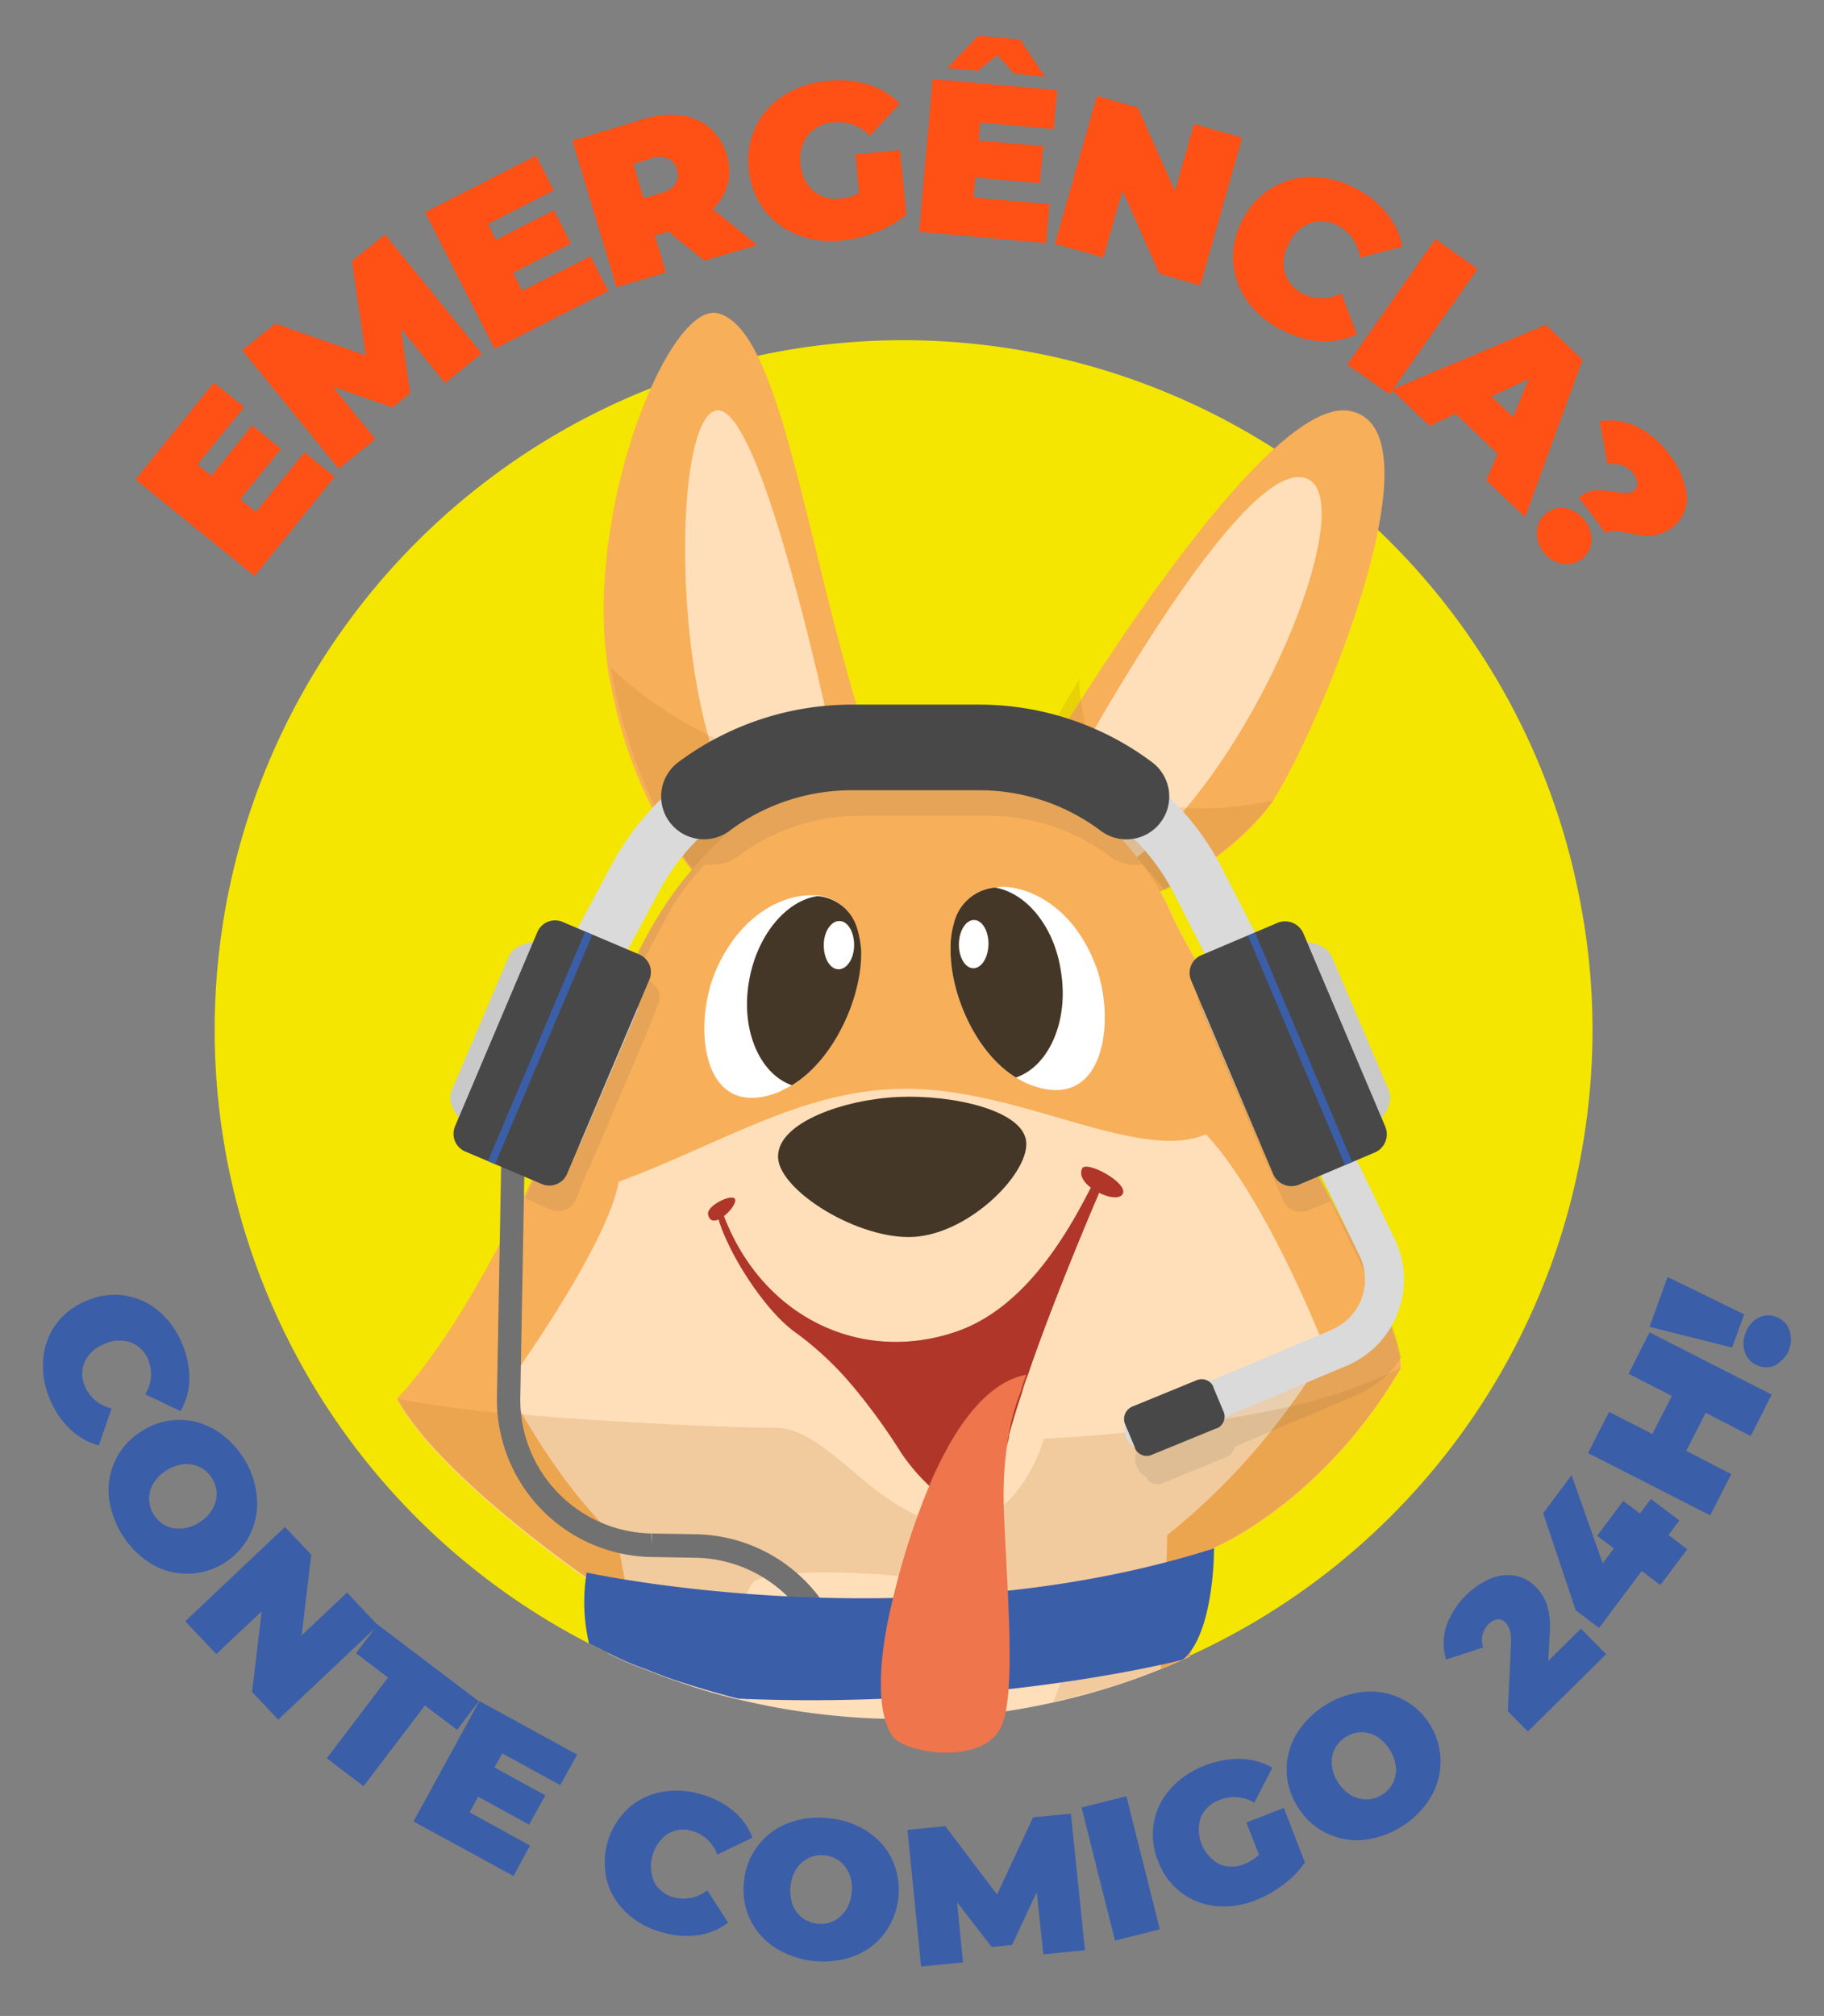 <svg id="Camada_1" data-name="Camada 1" xmlns="http://www.w3.org/2000/svg" viewBox="0 0 234.42 258.98"><rect x="0" y="0" width="234.42" height="258.98" fill="#808080" stroke="none"/><defs><style>.cls-1{fill:#f4e600;}.cls-2{fill:#3b5ea9;}.cls-3{fill:#f8af59;}.cls-4{fill:#fedfba;}.cls-5{opacity:0.2;}.cls-10,.cls-13,.cls-5{isolation:isolate;}.cls-6{fill:#bf7b2a;}.cls-7{fill:#453727;}.cls-8{fill:#fff;}.cls-9{fill:#af3629;}.cls-10{opacity:0.4;}.cls-11{fill:#717171;}.cls-12{fill:#ee754c;}.cls-13{opacity:0.11;}.cls-14{fill:#484848;}.cls-15{fill:#d9dad9;}.cls-16{fill:#cac9c9;}.cls-17{fill:#ff5015;}</style></defs><g id="Layer_1" data-name="Layer 1"><path class="cls-1" d="M204.67,132.22a88.38,88.38,0,0,1-51.8,80.5c-.8.4-1.6.7-2.5,1.1-.4.2-.8.3-1.2.5a85.32,85.32,0,0,1-13.9,4.3,87.67,87.67,0,0,1-19.1,2.1h-2a90.13,90.13,0,0,1-18-2.2l-1.3-.3c-2.8-.7-5.5-1.5-8.2-2.4-1.5-.5-2.9-1.1-4.3-1.6a40.3,40.3,0,0,1-4.3-1.9l-2.4-1.2a88.64,88.64,0,0,1,5.9-160.4,90.45,90.45,0,0,1,17.7-5.4A88.51,88.51,0,0,1,203,115.4v0A87,87,0,0,1,204.67,132.22Z"/><path class="cls-2" d="M96.17,218.52a73.07,73.07,0,0,1-9.4-2.7l8.5-.7,18-1.6.8,7.3A107.85,107.85,0,0,1,96.17,218.52Z"/><path class="cls-2" d="M116.07,220.72h-.2l1.1-9.8,20,1.7,12.2,1.1,1.2.1c-.4.2-.8.3-1.2.5a85.32,85.32,0,0,1-13.9,4.3A89.21,89.21,0,0,1,116.07,220.72Z"/><path class="cls-3" d="M114.67,103.86l-23.2,10.73s-9.6-8.49-13-26.79a18.11,18.11,0,0,1-.4-2.43c-2.9-20,8-47,14.3-45.09,7.8,2.15,11,28.29,18.2,51.91C111.87,96.2,113.17,100.12,114.67,103.86Z"/><path class="cls-3" d="M164.18,101.91a14.77,14.77,0,0,1-1.73,2.49c-6.73,8.27-19,12.62-19,12.62l-13.06-13.33s3.27-5.6,8.07-13.06c9.89-15.55,26.6-39.19,34.86-37.86C185.59,54.73,170.13,92,164.18,101.91Z"/><path class="cls-4" d="M133.47,107c.3-1.3,23.5-45.1,33.2-45.7s-4.3,36.1-21,49.2C135.57,116.32,133.47,107,133.47,107Z"/><path class="cls-4" d="M108.57,102.62s-10-50.5-16.4-49.9-6,45.7,5.8,54.7S108.57,102.62,108.57,102.62Z"/><g class="cls-5"><path class="cls-6" d="M110.57,90.42c1.2,4.3,2.5,8.5,4,12.5l-23.1,11.5s-9.6-9.1-13-28.7c6.2,6.1,20.3,14.5,26.9,10.8A11.88,11.88,0,0,0,110.57,90.42Z"/></g><g class="cls-5"><path class="cls-6" d="M163.67,102.82c-7,9.3-19.8,14.2-19.8,14.2l-13.6-15s3.4-6.3,8.4-14.7c.3,5.4,2,13.3,8.4,15.5C152.47,104.52,159,103.82,163.67,102.82Z"/></g><path class="cls-4" d="M180,175.82c-10.1,17.3-23.9,23-23.9,23s-1.3,5.9-3.2,14c-.8.4-1.6.7-2.5,1.1-.4.2-.8.3-1.2.5a85.32,85.32,0,0,1-13.9,4.3,87.67,87.67,0,0,1-19.1,2.1h-2a90.13,90.13,0,0,1-18-2.2,73.07,73.07,0,0,1-9.4-2.7c-1.5-.5-2.9-1.1-4.3-1.6a40.3,40.3,0,0,1-4.3-1.9c-1.6-5.6-2.7-9.5-2.7-9.5s-19-13.1-24.4-23c13.9-15,24.9-47,33-61.1a49.79,49.79,0,0,1,5-7,45.08,45.08,0,0,1,6.7-6.4c5.2-4,9.9-5.4,11.9-5.1a.63.63,0,0,1,.4.1h.1c1.3.2,3.3.3,5.6.4a102.89,102.89,0,0,0,15.7-.4l.5-.1a7.27,7.27,0,0,1,1.4-.1,14.09,14.09,0,0,1,4.9,1.5,31.45,31.45,0,0,1,9.9,8.6,42.63,42.63,0,0,1,3,4.4,24.37,24.37,0,0,1,1.4,2.8C155,127.22,180.77,167.52,180,175.82Z"/><path class="cls-3" d="M180,175.82c-10.1,17.3-23.9,23-23.9,23s-1.3,5.9-3.2,14c-.8.4-1.6.7-2.5,1.1-.4.2-.8.3-1.2.5v-.6c.4-5.1.7-10.6.8-16.6a85.44,85.44,0,0,0,15.8-16.6,62.4,62.4,0,0,0,4.6-7.1s-7.4-19.2-15.4-27.8c-8.3,3.5-22.6-5.1-36.7-5.8s-24.7,6.7-38.8,11.9c-1.4,8.3-14.4,26.2-14.4,26.2s.7,1.4,2,3.6c2.4,4.2,7,11.3,12.2,16,.2,1.1,1.5,8,3.1,16.5-1.5-.6-2.9-1.2-4.3-1.9-1.6-5.6-2.7-9.5-2.7-9.5s-19-13.1-24.4-23c13.9-15,24.9-47,33-61.1a49.79,49.79,0,0,1,5-7,45.08,45.08,0,0,1,6.7-6.4c5.2-4,9.9-5.4,11.9-5.1a.63.63,0,0,1,.4.1h.1c1.3.2,3.3.3,5.6.4a117.54,117.54,0,0,0,15.7-.4l.5-.1a7.27,7.27,0,0,1,1.4-.1,14.09,14.09,0,0,1,4.9,1.5,31.45,31.45,0,0,1,9.9,8.6,42.63,42.63,0,0,1,3,4.4,24.37,24.37,0,0,1,1.4,2.8C155,127.22,180.77,167.52,180,175.82Z"/><path class="cls-7" d="M100,148.42c-.3,4.1,9.5,10.5,16.8,10.5s15.3-7.9,15.1-12.1-9.5-6.2-16.4-5.9S100.17,144.12,100,148.42Z"/><path class="cls-8" d="M101.77,139.42c-.5.3-1,.5-1.5.8-10.3,4.2-11.3-8.8-8.2-15.7,3.2-7.2,8.7-9.6,12.3-9.5h.6a5.76,5.76,0,0,1,5.1,4.3,13.11,13.11,0,0,1,.5,2.7C110.87,127.92,107.27,136.12,101.77,139.42Z"/><path class="cls-7" d="M101.77,139.42c-4.2-1.5-6.6-7.2-5.5-13.4,1-5.8,4.7-10.3,8.8-10.9a5.78,5.78,0,0,1,5.1,4.2,13.11,13.11,0,0,1,.5,2.7C110.87,127.92,107.27,136.12,101.77,139.42Z"/><path class="cls-8" d="M132.07,139.22a10.79,10.79,0,0,1-1.5-.8c-5.1-3.1-8.5-10.7-8.4-16.6a10.48,10.48,0,0,1,.4-3.1,6,6,0,0,1,5.3-4.7,1.25,1.25,0,0,0,.6-.1c3.6-.1,9.1,2.3,12.1,9.5C143.57,130.42,142.27,143.42,132.07,139.22Z"/><path class="cls-7" d="M130.57,138.42c-5.1-3.1-8.5-10.7-8.4-16.6a10.48,10.48,0,0,1,.4-3.1,6,6,0,0,1,5.3-4.7c4.1.7,7.7,5.1,8.5,10.9C137.37,131.22,134.77,137,130.57,138.42Z"/><g class="cls-5"><path class="cls-6" d="M165.77,180.72a201.4,201.4,0,0,1-31.6,4.1s-2.5,9.1-9.2,10.6c-10.8,2.3-17.6-12-25.3-12-5.1,0-19.9-.6-32.5-1.7a134.49,134.49,0,0,1-16-2c5.3,9.9,24.4,23,24.4,23s1.1,3.9,2.7,9.5c1.4.7,2.8,1.3,4.3,1.9s2.8,1.1,4.3,1.6a76.43,76.43,0,0,0,9.4,2.7,19.35,19.35,0,0,1-.9-3.5c-.9-4.5-.6-8.7,1.3-11.5,2.2-3.2,39.8-.9,40.7,6.2a10.06,10.06,0,0,1-.2,3,29.83,29.83,0,0,1-1.8,6,82.48,82.48,0,0,0,13.9-4.3c.4-.2.8-.3,1.2-.5.8-.4,1.7-.7,2.5-1.1,1.9-8,3.2-14,3.2-14s13.8-5.8,23.9-23A67,67,0,0,1,165.77,180.72Z"/></g><path class="cls-9" d="M141.87,151.82s-6.1,14-9.8,24.9a17.83,17.83,0,0,0-.7,2.1c-.7,2.1-1.3,4-1.7,5.6v.3c-1.9,7.6-5.7,10.2-10.1,6.3a25.31,25.31,0,0,1-3.7-4.3,79,79,0,0,0-6.4-8.8A40.94,40.94,0,0,0,102,171c-4-3-8.7-10.5-9.8-14.9-.2-.7.4-.6.4-1.1,4.6,13.8,17.7,20.5,30.5,16,9.6-3.4,15.1-14.6,17.4-19C141.27,150.52,141.87,151.82,141.87,151.82Z"/><g class="cls-10"><path class="cls-9" d="M141.87,151.82s-6.1,14-9.8,24.9a17.83,17.83,0,0,0-.7,2.1c-.7,2.1-1.3,4-1.7,5.6v.1a3.27,3.27,0,0,1-2.2-2.6c-1.7-6.6-13.8-10.1-18-4A40.94,40.94,0,0,0,102,171c-4-3-8.7-10.5-9.8-14.9-.2-.7.4-.6.4-1.1,4.6,13.8,17.7,20.5,30.5,16,9.6-3.4,15.1-14.6,17.4-19C141.27,150.52,141.87,151.82,141.87,151.82Z"/></g><path class="cls-9" d="M139.07,150.12c-1,2.1,4.3,4.7,5.2,3.3S139.57,149,139.07,150.12Z"/><path class="cls-9" d="M91,156c.4,2.2,3.5-.7,3.5-1.8S90.77,154.82,91,156Z"/><path class="cls-7" d="M104.87,144.92c-4.1,2.3,21.6,2.2,22.9.3S115.47,139,104.87,144.92Z"/><ellipse class="cls-8" cx="125.14" cy="121.29" rx="3.1" ry="1.9" transform="translate(1.51 244.12) rotate(-88.92)"/><path class="cls-8" d="M109.77,121.42c0,1.7-.9,3.1-2,3.1s-1.9-1.4-1.9-3.1.9-3.1,2-3.1S109.77,119.72,109.77,121.42Z"/><path class="cls-11" d="M109.37,217.75l-3-.06a17.29,17.29,0,0,0-16.93-17.57l-5.82-.1a20.2,20.2,0,0,1-19.75-20.63l.6-33.1,3,.06-.6,33.1A17.19,17.19,0,0,0,83.7,197l.07,1.5,0-1.5,5.7.1A20.29,20.29,0,0,1,109.37,217.75Z"/><path class="cls-2" d="M152,213.22s-24.6,6.4-57.1,5c-2.8-.7-5.5-1.5-8.2-2.4-1.5-.5-2.9-1.1-4.3-1.6a40.3,40.3,0,0,1-4.3-1.9l-2.4-1.2a23.23,23.23,0,0,1-.3-9.1s42,9.2,80.6-3.1C156.07,198.82,156.07,209.92,152,213.22Z"/><path class="cls-12" d="M129.57,184.72a44.66,44.66,0,0,0-.6,7.3c0,2.2.2,5.6.4,9.4.4,7.9.9,17.4-.8,20.6-2.5,4.8-12.2,3.2-13.8,1.1s-2.6-7.7.2-18.6a92.93,92.93,0,0,1,4.4-13.5,38,38,0,0,1,1.6-3.5c2.8-5.6,6.5-10.1,10.9-10.9a17.83,17.83,0,0,0-.7,2.1A29.69,29.69,0,0,0,129.57,184.72Z"/><g class="cls-10"><path class="cls-12" d="M129.57,184.72a44.66,44.66,0,0,0-.6,7.3c0,2.2.2,5.6.4,9.4-1.2-5.7-4.2-16.6-8.3-13.9,2.8-5.6,6.5-10.1,10.9-10.9a17.83,17.83,0,0,0-.7,2.1A24.61,24.61,0,0,0,129.57,184.72Z"/></g><g class="cls-13"><path class="cls-14" d="M172.47,146.12c-2.5-7.7-5.4-16.3-6.2-24.5a2,2,0,0,0-1.3.2l-3,1.3-4-8a35.16,35.16,0,0,0-6.9-9.3,5.64,5.64,0,0,0-2.2-4.5,37,37,0,0,0-22.2-7.4h-16.5a37,37,0,0,0-22.2,7.4,4.61,4.61,0,0,0-1.8,4.2c-1.1,1.1,2.8,6.2,2.8,6.2-4,4.4-7.3,11.4-7.3,11.4l-8.6-1.4A2.39,2.39,0,0,0,70,123h0l-.5,1.1c-1.6.2-2.9.8-3.3,1.9L59,143.12a3.87,3.87,0,0,0,1,3.8h0a6.09,6.09,0,0,1,1.9-.3c3.5,0,7.9,2.6,6.7,5-.2.4-1,2-1.1,2.3l3.3,1.5a2.55,2.55,0,0,0,3.2-1.3h0l1.5-3.7c.1-.1.1-.2.2-.3L83,133c0-.1.1-.2.1-.3l1.5-3.7A2.32,2.32,0,0,0,83.4,126l-.13,0h0l-1.6-.7,4.1-7.7a29,29,0,0,1,4.9-6.6,5.26,5.26,0,0,0,4.2-1,25.89,25.89,0,0,1,15.6-5.2H127a25.89,25.89,0,0,1,15.6,5.2,5.46,5.46,0,0,0,3.3,1.1,2.74,2.74,0,0,0,.9-.1c1,1.1,2,2.2,2.9,3.4l.2-.1.4-.2c.7-.4,1.4-.6,2-.1.1.1.1.2.2.3h0v.2h0v.1a.37.37,0,0,0,.1.3,1.09,1.09,0,0,1-.2.8v.1a6.72,6.72,0,0,0,.6,1.2,9.63,9.63,0,0,1,.7,1.4c.2.4.3.9.5,1.4a3.47,3.47,0,0,0,.5.8,4.15,4.15,0,0,1,.9,1.4c.1.2.1.4.2.6a.37.37,0,0,0,.1.3h0l.1.1a1.27,1.27,0,0,1-.5,1.7c-.1,0-.1.1-.2.1l.5,1-.4.2a2.39,2.39,0,0,0-1.3,3.1h0l1.6,3.7a.37.37,0,0,0,.1.3l7.3,17.1c0,.1.1.2.2.3l1.6,3.7a2.47,2.47,0,0,0,3.2,1.3h0l2.9-1.2,5,10.4a7,7,0,0,1-3.16,9.38l0,0c-.1.1-.2.1-.4.2l-15.6,6.9a1.59,1.59,0,0,0-1.6-.2l-8.3,3.4a1.67,1.67,0,0,0-.92,2.16l0,0h0v.1a2.26,2.26,0,0,0,.1,1.8,2.54,2.54,0,0,0,1.2,1.3,1.57,1.57,0,0,0,2.06.82l0,0,8.3-3.4a1.7,1.7,0,0,0,1-1.3l15.8-6.7a12.46,12.46,0,0,0,5.6-4.8c-1.7-7.9-6.9-16.7-10.1-22.7C168.67,149.82,173,147.52,172.47,146.12Z"/></g><path class="cls-15" d="M159.17,126.82a3.51,3.51,0,0,1-3.12-1.91l-5-9.8A28,28,0,0,0,126,99.62h-16.5a28.11,28.11,0,0,0-24.72,14.76l-5.1,9.5a3.5,3.5,0,1,1-6.16-3.31l5.1-9.5a35.08,35.08,0,0,1,30.88-18.45H126A34.92,34.92,0,0,1,157.3,112l5,9.78a3.5,3.5,0,0,1-3.12,5.09Z"/><path class="cls-16" d="M63.07,146.62h0c-3.6-1.6-5.9-4.5-5-6.6l7.3-17.1c.9-2.1,4.6-2.6,8.2-1h0c3.6,1.5,9.2,5.9,8.3,8L74.57,147C73.67,149,66.67,148.12,63.07,146.62Z"/><path class="cls-14" d="M69.67,152.12l-9.9-4.2a2.47,2.47,0,0,1-1.3-3.2l10.6-25a2.47,2.47,0,0,1,3.2-1.3l9.9,4.2a2.47,2.47,0,0,1,1.3,3.2l-10.6,25A2.47,2.47,0,0,1,69.67,152.12Z"/><rect class="cls-2" x="53.41" y="134.12" width="32" height="1" transform="translate(-81.62 146.02) rotate(-67.04)"/><path class="cls-14" d="M90.47,107.82a5.5,5.5,0,0,1-3.3-9.9,37.34,37.34,0,0,1,22.2-7.4h16.56a37.06,37.06,0,0,1,22.15,7.41,5.5,5.5,0,0,1-6.62,8.79,26,26,0,0,0-15.54-5.2H109.37a26.25,26.25,0,0,0-15.6,5.2A5.5,5.5,0,0,1,90.47,107.82Z"/><path class="cls-15" d="M147.07,186.22a2.5,2.5,0,0,1-1-4.8L171,170.9a3.17,3.17,0,0,1,.4-.18l.08-.05a7,7,0,0,0,3.25-9.36l-6.5-13.5a2.5,2.5,0,1,1,4.5-2.17l6.5,13.5a12,12,0,0,1-5.37,15.94,3.84,3.84,0,0,1-.5.25,1.89,1.89,0,0,1-.21.09L148,186A2.38,2.38,0,0,1,147.07,186.22Z"/><path class="cls-14" d="M145.47,180.72l8.3-3.4a1.64,1.64,0,0,1,2.17.83l0,.07,1.3,3.1a1.65,1.65,0,0,1-.82,2.17l-.08,0-8.3,3.4a1.65,1.65,0,0,1-2.17-.82l0-.08-1.3-3.1A1.74,1.74,0,0,1,145.47,180.72Z"/><path class="cls-16" d="M173.47,146.62h0c3.6-1.6,5.9-4.5,5-6.6l-7.3-17.1c-.9-2.1-4.6-2.6-8.2-1h0c-3.6,1.5-9.2,5.9-8.3,8L162,147C162.87,149,169.87,148.12,173.47,146.62Z"/><path class="cls-14" d="M154.37,122.72l9.9-4.2a2.56,2.56,0,0,1,3.2,1.3l10.6,25a2.55,2.55,0,0,1-1.3,3.2l-9.9,4.2a2.55,2.55,0,0,1-3.2-1.3l-10.6-25A2.47,2.47,0,0,1,154.37,122.72Z"/><rect class="cls-2" x="166.58" y="118.74" width="1" height="32" transform="translate(-39.32 75.85) rotate(-22.96)"/><path class="cls-2" d="M5.55,174.61a8.75,8.75,0,0,1,1.66-4.51,9,9,0,0,1,3.92-3,9,9,0,0,1,4.89-.67,8.74,8.74,0,0,1,4.38,2,10.73,10.73,0,0,1,3,4.2,11,11,0,0,1,.93,4.57,8.33,8.33,0,0,1-1.13,4.08l-4.54-2.16a4.83,4.83,0,0,0,.42-4.36,4,4,0,0,0-2.27-2.3,4.47,4.47,0,0,0-3.4.2,4.47,4.47,0,0,0-2.52,2.28,3.92,3.92,0,0,0,.06,3.23,4.81,4.81,0,0,0,3.39,2.76l-1.64,4.76A8.55,8.55,0,0,1,9,183.58a11,11,0,0,1-2.61-3.88A10.7,10.7,0,0,1,5.55,174.61Z"/><path class="cls-2" d="M14,192.3a8.83,8.83,0,0,1,4.16-8.41,8.81,8.81,0,0,1,9.37-.26,11,11,0,0,1,3.76,3.67A10.9,10.9,0,0,1,33,192.24a9,9,0,0,1-13.54,8.67A11.66,11.66,0,0,1,14,192.3ZM21.33,196a3.84,3.84,0,0,0,2.06.37,4.89,4.89,0,0,0,2.25-.81,4.83,4.83,0,0,0,1.67-1.7,3.83,3.83,0,0,0,.53-2,3.91,3.91,0,0,0-.62-2,3.8,3.8,0,0,0-1.54-1.39,3.86,3.86,0,0,0-2.06-.37,4.89,4.89,0,0,0-2.25.81,5,5,0,0,0-1.68,1.7,3.85,3.85,0,0,0-.52,2,3.7,3.7,0,0,0,.62,2A3.74,3.74,0,0,0,21.33,196Z"/><path class="cls-2" d="M48.58,208.81l-12.82,12.1-3.36-3.55L33.63,207l-5.83,5.49-4-4.21,12.82-12.11L40,199.72l-1.23,10.37,5.83-5.5Z"/><path class="cls-2" d="M49.87,215.51l-4.12-3.13,2.79-3.67,13,9.85-2.79,3.67L54.6,219.1l-7.88,10.37L42,225.88Z"/><path class="cls-2" d="M68.12,237.09,66,241l-12.86-7,8.47-15.47,12.57,6.88L72,229.33l-7.45-4.08-1,1.81,6.54,3.58L68,234.4l-6.54-3.58-1.11,2Z"/><path class="cls-2" d="M80.49,245.71A8.75,8.75,0,0,1,78,241.59a9.58,9.58,0,0,1,2.63-9.18,8.8,8.8,0,0,1,4.28-2.18,10.77,10.77,0,0,1,5.17.27,11.07,11.07,0,0,1,4.16,2.13,8.5,8.5,0,0,1,2.47,3.44l-4.53,2.18a4.78,4.78,0,0,0-3.14-3,3.9,3.9,0,0,0-3.21.32,5.14,5.14,0,0,0-1.77,6.18,4,4,0,0,0,2.55,2,4.82,4.82,0,0,0,4.28-.92L93.58,247a8.47,8.47,0,0,1-3.91,1.61,11,11,0,0,1-4.66-.4A10.7,10.7,0,0,1,80.49,245.71Z"/><path class="cls-2" d="M99.6,250.2a8.87,8.87,0,0,1-3.2-3.63,9,9,0,0,1-.78-4.86,8.86,8.86,0,0,1,5.65-7.49,10.83,10.83,0,0,1,5.21-.64,10.68,10.68,0,0,1,5,1.71,8.83,8.83,0,0,1,3.2,3.64,9.39,9.39,0,0,1-1,9.44,8.77,8.77,0,0,1-3.87,2.9A11.57,11.57,0,0,1,99.6,250.2Zm7.51-3.4a3.91,3.91,0,0,0,1.57-1.38,4.86,4.86,0,0,0,.77-2.26,4.8,4.8,0,0,0-.28-2.37,3.84,3.84,0,0,0-6.81-.72,5.41,5.41,0,0,0-.49,4.64,3.91,3.91,0,0,0,1.25,1.67,4,4,0,0,0,4,.42Z"/><path class="cls-2" d="M134.09,251.07l-.85-8-3.17,6.79-2.61.27L123,244.37l.77,7.73-5.39.53-1.75-17.55,4.86-.48,6.65,8.78,4.63-9.91,4.86-.48,1.81,17.54Z"/><path class="cls-2" d="M139,232.2l5.76-1.45,4.3,17.1-5.76,1.45Z"/><path class="cls-2" d="M160.19,234.13l4.81-1.87,2.71,7a12.1,12.1,0,0,1-2.78,2.86,15,15,0,0,1-3.57,2,10.77,10.77,0,0,1-5.15.74,8.72,8.72,0,0,1-4.46-1.78,9,9,0,0,1-2.92-4,9.11,9.11,0,0,1-.54-4.91,8.65,8.65,0,0,1,2.12-4.34,11.13,11.13,0,0,1,4.38-3,12,12,0,0,1,4.64-.87,8.73,8.73,0,0,1,4.1,1.12l-2.33,4.5a5,5,0,0,0-4.39-.37,4.17,4.17,0,0,0-2.48,2.24,5.06,5.06,0,0,0,2.32,6,4,4,0,0,0,3.29,0,5.32,5.32,0,0,0,1.86-1.18Z"/><path class="cls-2" d="M175.07,236.38a8.86,8.86,0,0,1-8.32-4.32,8.82,8.82,0,0,1-.08-9.38,11.67,11.67,0,0,1,8.72-5.35,9,9,0,0,1,8.4,13.7,11.67,11.67,0,0,1-8.72,5.35ZM179,229.1a3.82,3.82,0,0,0,.41-2,5.41,5.41,0,0,0-2.44-4,3.94,3.94,0,0,0-2-.57,4,4,0,0,0-3.41,2.1,3.82,3.82,0,0,0-.41,2,4.88,4.88,0,0,0,.77,2.26,4.81,4.81,0,0,0,1.67,1.71,3.94,3.94,0,0,0,2,.57,3.84,3.84,0,0,0,2-.59A3.74,3.74,0,0,0,179,229.1Z"/><path class="cls-2" d="M203.18,209.23l3.24,3.28-10.06,9.93-2.57-2.6.4-8.67a5.76,5.76,0,0,0-.15-1.73,2.41,2.41,0,0,0-.57-1,1.26,1.26,0,0,0-1-.42,1.93,1.93,0,0,0-1.16.63,2.88,2.88,0,0,0-.77,1.37,2.81,2.81,0,0,0,.07,1.62l-4.76,1.56a7.32,7.32,0,0,1,0-4.2,10.48,10.48,0,0,1,5.68-6.19,5.82,5.82,0,0,1,3.15-.39,4.81,4.81,0,0,1,2.68,1.43,6,6,0,0,1,1.48,2.38,10.13,10.13,0,0,1,.32,3.74l-.18,3.4Z"/><path class="cls-2" d="M215.83,195.33l-1.4,1.87,2.42,1.82-3.47,4.61L211,201.82l-5.49,7.32-3-2.27-4.18-12.48,3.65-4.88,4,11.32,1.43-1.92-2.15-1.61,3.35-4.48,2.16,1.62,1.4-1.88Z"/><path class="cls-2" d="M212,171.16l15.7,8L225,184.49l-5.78-3-2.51,4.89,5.79,3-2.71,5.29-15.7-8,2.71-5.29,5.56,2.84,2.51-4.89-5.57-2.84Z"/><path class="cls-2" d="M212,170.45l2.32-6.4,9.84,4.8-1.55,4.26Zm16.32,4.87a2.83,2.83,0,0,1-2.33.14,2.7,2.7,0,0,1-1.68-1.6,3.43,3.43,0,0,1,0-2.54,3.48,3.48,0,0,1,1.62-2,2.77,2.77,0,0,1,2.32-.15,2.85,2.85,0,0,1,1.69,1.61,3.69,3.69,0,0,1-1.64,4.5Z"/><path class="cls-17" d="M39.13,58.11,43,61.26,32.72,74,17.41,61.6,27.48,49.15l3.89,3.15-6,7.38,1.79,1.45,5.24-6.48,3.72,3-5.24,6.48,2,1.63Z"/><path class="cls-17" d="M57.2,49.21l-5.69-7,1.2,8.3-2.27,1.83-7.66-2.66,5.45,6.73-4.71,3.81L31.13,45l4.25-3.43L47,45.65,45.22,33.56l4.25-3.44L61.9,45.4Z"/><path class="cls-17" d="M75.89,32.93l2.27,4.46-14.6,7.43L54.62,27.27,68.89,20l2.28,4.46-8.45,4.31,1,2.05L71.19,27l2.17,4.27-7.43,3.78,1.18,2.3Z"/><path class="cls-17" d="M85.89,29.75l-1.73.52L85.59,35l-6.36,1.91L73.56,18.06l9.08-2.73a11.46,11.46,0,0,1,4.81-.51,7,7,0,0,1,3.74,1.58,7.1,7.1,0,0,1,2.19,3.46,7,7,0,0,1,.14,3.8,6.81,6.81,0,0,1-1.92,3.2l5.71,4.63-6.79,2Zm-.07-9.4a2.92,2.92,0,0,0-2.11,0l-2.32.7,1.33,4.42,2.32-.7a3,3,0,0,0,1.77-1.16A2.18,2.18,0,0,0,87,21.79,2.16,2.16,0,0,0,85.82,20.35Z"/><path class="cls-17" d="M109.93,19.84l5.74-.56.8,8.29a13.31,13.31,0,0,1-3.85,2.24,16.51,16.51,0,0,1-4.45,1.08,11.87,11.87,0,0,1-5.75-.75,9.9,9.9,0,0,1-4.27-3.26,10.21,10.21,0,0,1-1.93-5.17,10.15,10.15,0,0,1,.9-5.45,9.67,9.67,0,0,1,3.6-4,12.21,12.21,0,0,1,5.6-1.86,13.08,13.08,0,0,1,5.26.46,9.72,9.72,0,0,1,4.07,2.45l-3.87,4.13a5.68,5.68,0,0,0-4.6-1.73,4.66,4.66,0,0,0-3.35,1.66,4.93,4.93,0,0,0-.94,3.71,5,5,0,0,0,1.62,3.43,4.47,4.47,0,0,0,3.54,1,6.1,6.1,0,0,0,2.36-.71Z"/><path class="cls-17" d="M134.88,26.23l-.45,5-16.31-1.45,1.74-19.62,16,1.42-.44,5-9.45-.84-.2,2.3,8.3.73-.43,4.77-8.29-.74-.23,2.58ZM130.35,9.47,128.19,7.1l-2.55,2-3.92-.35,4-4.16,5.38.48,3.19,4.8Z"/><path class="cls-17" d="M159.64,17.69l-5.39,19L149,35.14l-4.75-10.65-2.45,8.6-6.23-1.77,5.4-19,5.25,1.5L151,24.53l2.45-8.61Z"/><path class="cls-17" d="M160.3,38.68a9.87,9.87,0,0,1-1.82-5,10.17,10.17,0,0,1,1.18-5.39,10.08,10.08,0,0,1,3.7-4.09,9.76,9.76,0,0,1,5.16-1.46,12,12,0,0,1,5.61,1.41,12.3,12.3,0,0,1,4.09,3.24,9.55,9.55,0,0,1,2,4.3l-5.44,1.41A5.42,5.42,0,0,0,172,29a4.44,4.44,0,0,0-3.59-.34,5,5,0,0,0-2.76,2.61,5,5,0,0,0-.52,3.77,4.36,4.36,0,0,0,2.37,2.72,5.36,5.36,0,0,0,4.88-.08l2,5.25a9.55,9.55,0,0,1-4.64.9,12.52,12.52,0,0,1-5-1.44A12,12,0,0,1,160.3,38.68Z"/><path class="cls-17" d="M184.47,30.72l5.43,3.82L178.57,50.65l-5.43-3.82Z"/><path class="cls-17" d="M192.48,58.3l-5.42-5.16-3.33,1.57-4.89-4.65,19.82-8.34,4.73,4.5L196,66.43l-5-4.74Zm2-4.73,2-4.91-4.8,2.27Z"/><path class="cls-17" d="M197.51,68.16a3.15,3.15,0,0,1,1.28-2.27,3,3,0,0,1,2.52-.6,4.25,4.25,0,0,1,3.23,4.26,3.11,3.11,0,0,1-1.27,2.27,3.19,3.19,0,0,1-2.54.61,4.11,4.11,0,0,1-3.22-4.27ZM205,63a11.5,11.5,0,0,1,2.55.19,10.37,10.37,0,0,0,1.5.15,1.41,1.41,0,0,0,.91-.28,1.1,1.1,0,0,0,.45-1,2.31,2.31,0,0,0-.53-1.29,3,3,0,0,0-1.43-1,3.77,3.77,0,0,0-1.86-.14l-1-5.51a8,8,0,0,1,4.68.64,11.26,11.26,0,0,1,4.25,3.62,10,10,0,0,1,2.24,5.29,4.5,4.5,0,0,1-1.88,4.1,5,5,0,0,1-1.9.92,5.76,5.76,0,0,1-1.77.13,17,17,0,0,1-1.94-.34,10.21,10.21,0,0,0-1.79-.27,1.62,1.62,0,0,0-1.09.33l-3.49-4.63A3.88,3.88,0,0,1,205,63Z"/></g></svg>